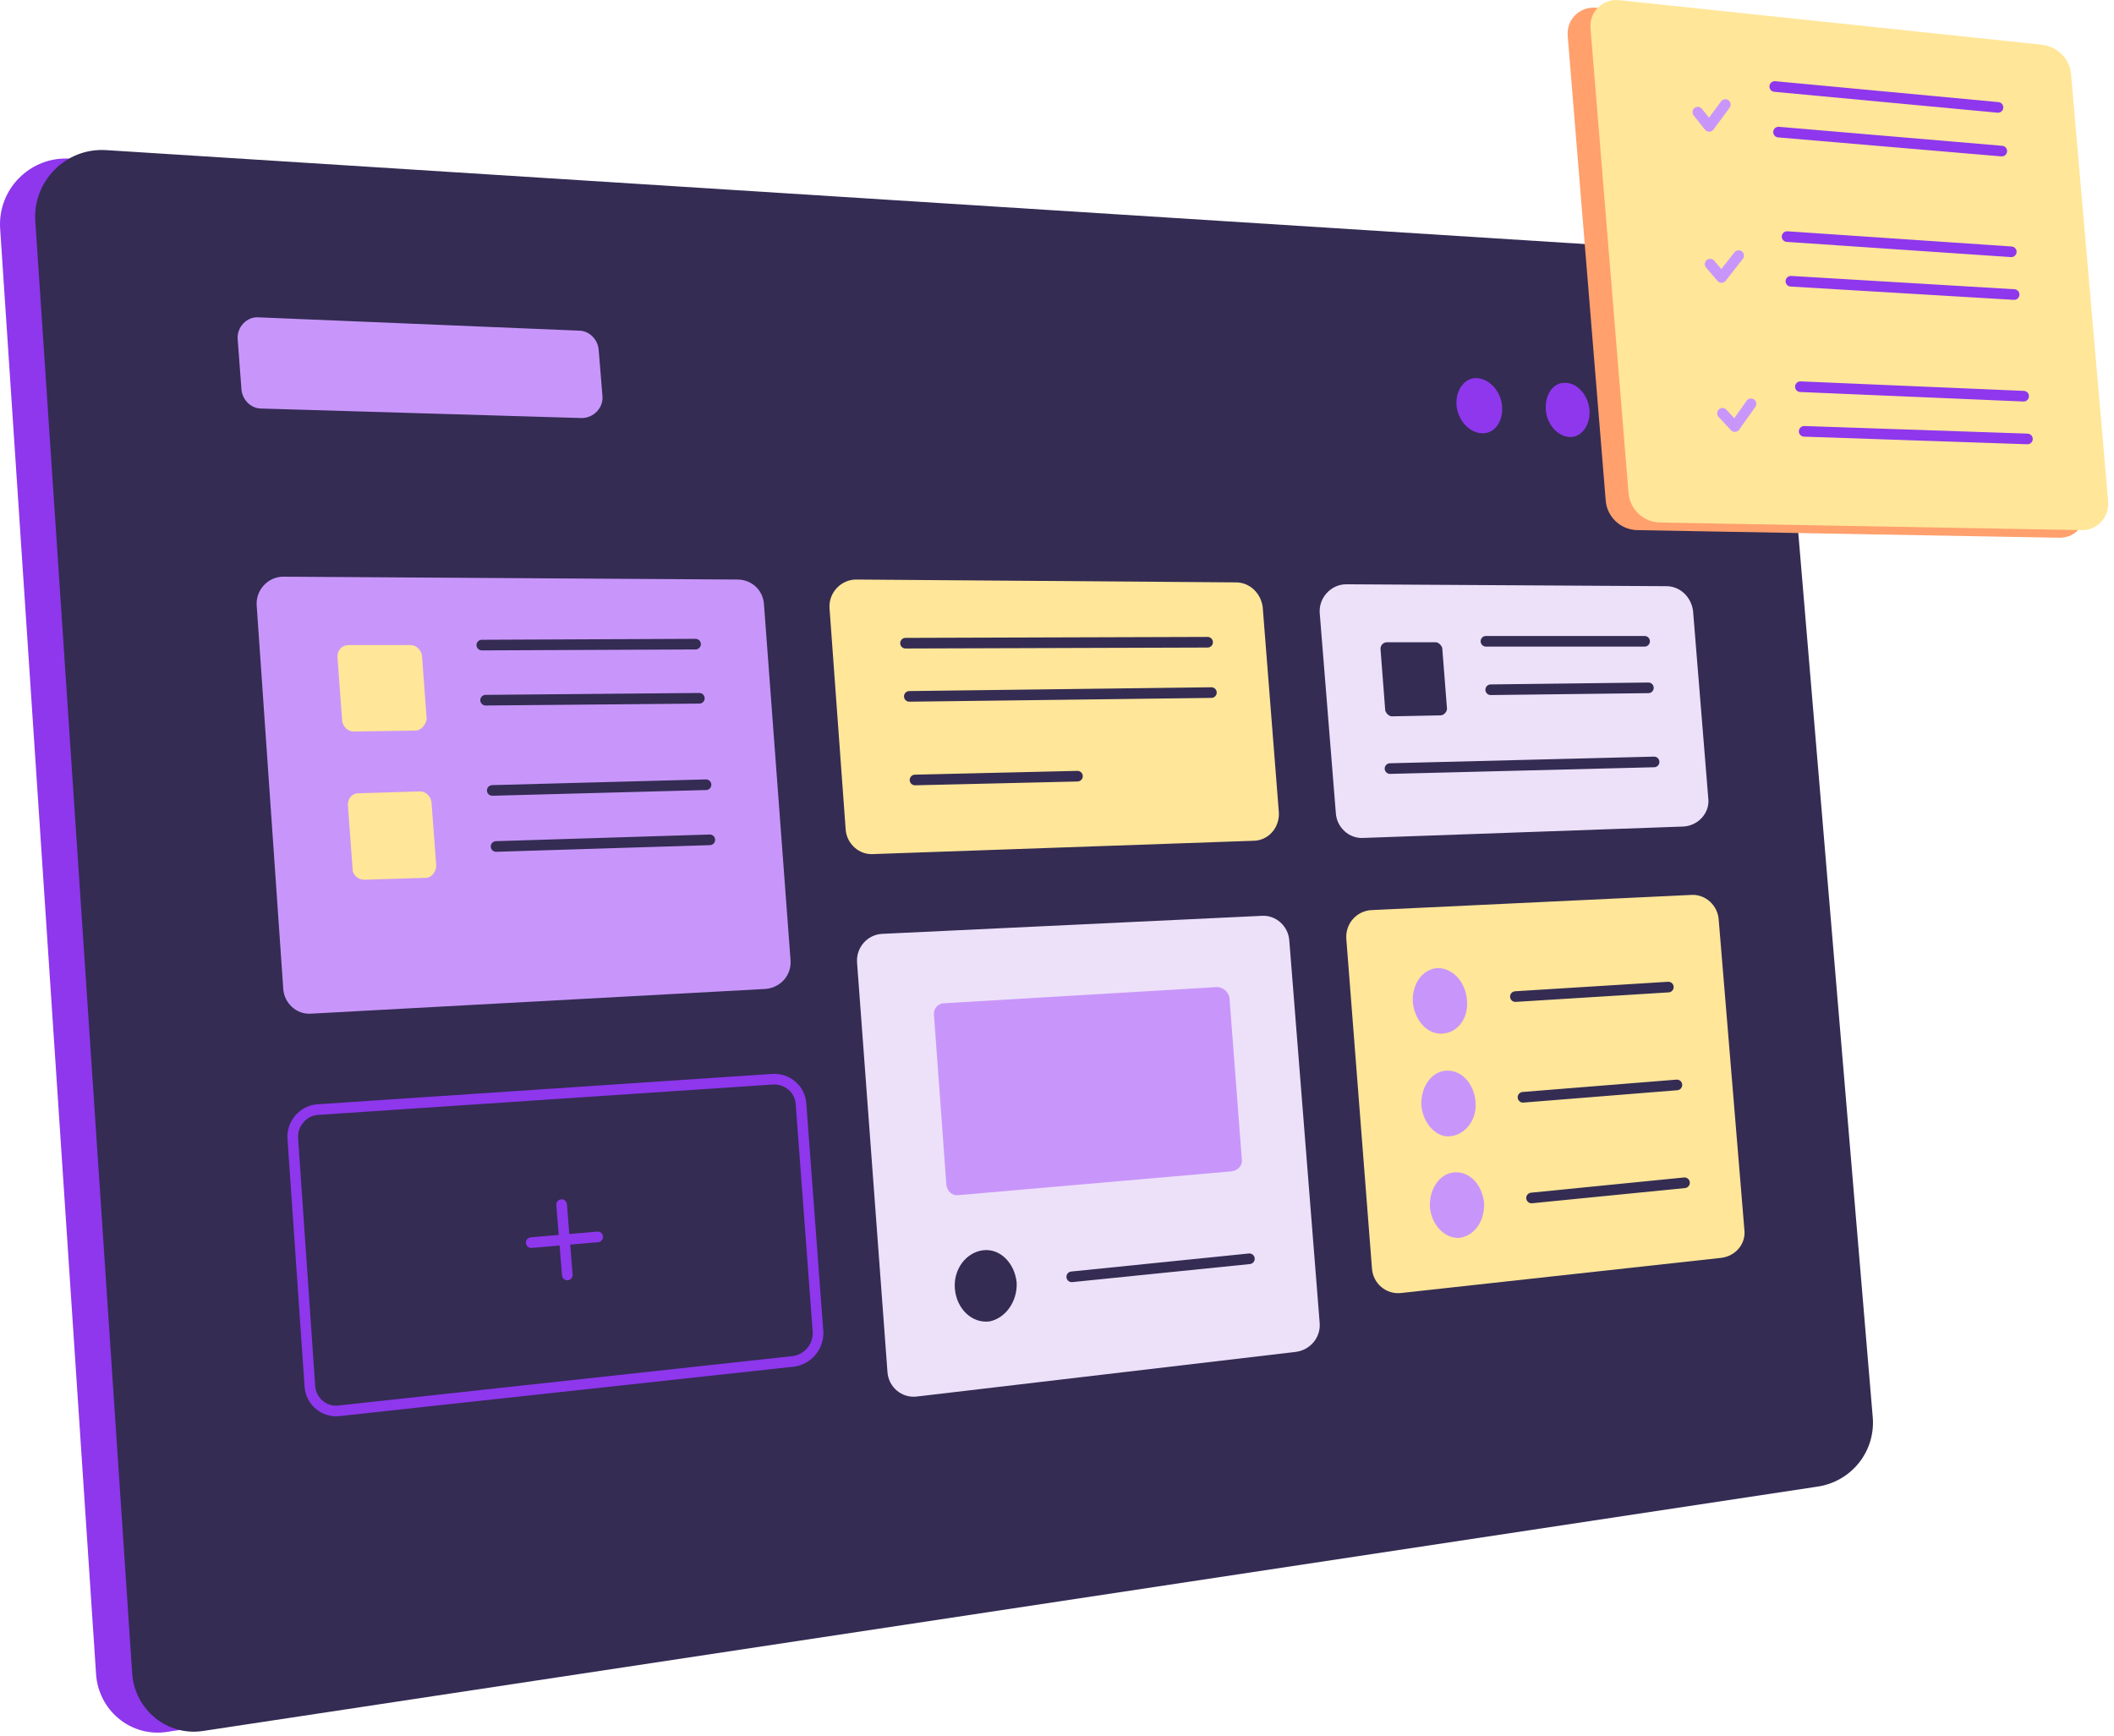 <svg width="358" height="294" viewBox="0 0 358 294" fill="none" xmlns="http://www.w3.org/2000/svg">
<path d="M300.226 252.104L28.343 293.288C22.23 294.254 16.76 289.749 16.277 283.636L0.029 38.78C-0.454 32.023 5.177 26.392 11.934 26.875L284.299 44.25C289.448 44.572 293.63 48.593 294.113 53.742L309.718 240.199C310.201 245.829 306.018 251.138 300.226 252.104Z" fill="#8E37ED"/>
<path d="M307.627 251.782L34.457 293.127C28.344 294.093 22.874 289.588 22.391 283.475L5.982 37.493C5.499 30.736 11.13 24.945 18.047 25.427L291.539 42.802C296.687 43.124 300.87 47.146 301.353 52.455L317.119 239.716C317.762 245.668 313.579 250.977 307.627 251.782Z" fill="#342C53"/>
<path d="M129.536 167.482L52.636 171.665C50.223 171.826 48.132 169.895 47.971 167.482L43.466 102.488C43.305 99.913 45.397 97.661 47.971 97.661L124.87 98.144C127.283 98.144 129.214 99.913 129.375 102.327L133.879 162.656C134.04 165.23 132.11 167.321 129.536 167.482Z" fill="#C896FA"/>
<path d="M212.226 142.385L147.875 144.637C145.462 144.798 143.371 142.868 143.21 140.455L140.475 102.97C140.314 100.396 142.405 98.144 144.979 98.144L209.33 98.626C211.583 98.626 213.513 100.396 213.835 102.809L216.57 137.559C216.731 140.133 214.8 142.385 212.226 142.385Z" fill="#FFE699"/>
<path d="M285.104 139.972L230.888 141.903C228.475 142.063 226.384 140.133 226.223 137.72L223.488 103.775C223.327 101.201 225.418 98.948 227.992 98.948L282.208 99.27C284.46 99.27 286.391 101.04 286.713 103.453L289.287 135.146C289.608 137.559 287.678 139.811 285.104 139.972Z" fill="#EDE1FA"/>
<path d="M134.361 230.546L57.462 238.912C54.888 239.233 52.636 237.303 52.475 234.729L49.579 192.74C49.418 190.327 51.349 188.074 53.762 187.913L130.822 182.765C133.235 182.604 135.488 184.374 135.648 186.948L138.544 225.72C138.544 228.133 136.775 230.224 134.361 230.546Z" stroke="#8E37ED" stroke-width="1.8" stroke-miterlimit="10" stroke-linecap="round" stroke-linejoin="round"/>
<path d="M219.465 228.937L155.275 236.499C152.701 236.82 150.449 234.89 150.288 232.316L145.14 162.978C144.979 160.403 146.91 158.312 149.323 158.151L213.674 155.095C216.087 154.934 218.178 156.864 218.339 159.277L223.487 224.111C223.648 226.524 221.879 228.616 219.465 228.937Z" fill="#EDE1FA"/>
<path d="M206.113 167.16L159.941 169.895C158.815 169.895 158.011 170.86 158.171 171.986L160.263 200.623C160.424 201.749 161.228 202.553 162.354 202.392L208.526 198.37C209.652 198.21 210.457 197.405 210.296 196.279L208.204 168.93C208.043 167.965 207.078 167.16 206.113 167.16Z" fill="#C896FA"/>
<path d="M291.539 213.01L237.323 218.963C234.749 219.284 232.497 217.354 232.336 214.78L227.992 158.955C227.831 156.381 229.762 154.29 232.175 154.129L286.391 151.555C288.804 151.394 290.895 153.325 291.056 155.738L295.4 208.184C295.721 210.597 293.952 212.689 291.539 213.01Z" fill="#FFE699"/>
<path d="M95.108 204.001L96.073 215.906" stroke="#8E37ED" stroke-width="1.8" stroke-miterlimit="10" stroke-linecap="round" stroke-linejoin="round"/>
<path d="M89.959 210.436L101.221 209.471" stroke="#8E37ED" stroke-width="1.8" stroke-miterlimit="10" stroke-linecap="round" stroke-linejoin="round"/>
<path d="M172.168 217.193C171.846 213.976 169.433 211.402 166.537 211.723C163.641 212.045 161.389 214.941 161.711 218.319C162.033 221.698 164.607 224.111 167.503 223.789C170.237 223.306 172.329 220.411 172.168 217.193Z" fill="#342C53"/>
<path d="M181.498 216.228L211.582 213.171" stroke="#342C53" stroke-width="1.8" stroke-miterlimit="10" stroke-linecap="round" stroke-linejoin="round"/>
<path d="M248.424 169.252C248.102 166.195 246.011 163.943 243.437 163.943C240.863 164.104 239.093 166.678 239.254 169.734C239.576 172.791 241.667 175.204 244.241 175.043C246.976 174.882 248.746 172.308 248.424 169.252Z" fill="#C896FA"/>
<path d="M256.628 168.769L282.53 167.16" stroke="#342C53" stroke-width="1.8" stroke-miterlimit="10" stroke-linecap="round" stroke-linejoin="round"/>
<path d="M249.872 186.466C249.55 183.409 247.459 181.157 244.885 181.318C242.311 181.478 240.541 184.213 240.702 187.27C241.024 190.327 243.276 192.74 245.689 192.418C248.263 192.096 250.194 189.522 249.872 186.466Z" fill="#C896FA"/>
<path d="M257.916 185.822L283.978 183.731" stroke="#342C53" stroke-width="1.8" stroke-miterlimit="10" stroke-linecap="round" stroke-linejoin="round"/>
<path d="M251.32 203.679C250.998 200.623 248.907 198.37 246.332 198.531C243.758 198.692 241.989 201.427 242.15 204.484C242.471 207.54 244.724 209.793 247.137 209.632C249.711 209.31 251.481 206.736 251.32 203.679Z" fill="#C896FA"/>
<path d="M259.364 202.875L285.265 200.301" stroke="#342C53" stroke-width="1.8" stroke-miterlimit="10" stroke-linecap="round" stroke-linejoin="round"/>
<path d="M70.332 123.723L59.875 123.884C58.91 123.884 58.106 123.08 57.945 122.114L57.141 111.175C57.141 110.049 57.945 109.244 59.071 109.244H69.528C70.493 109.244 71.298 110.049 71.459 111.014L72.263 121.793C72.102 122.758 71.298 123.723 70.332 123.723Z" fill="#FFE699"/>
<path d="M81.594 109.244L117.792 109.083" stroke="#342C53" stroke-width="1.8" stroke-miterlimit="10" stroke-linecap="round" stroke-linejoin="round"/>
<path d="M82.237 118.575L118.435 118.253" stroke="#342C53" stroke-width="1.8" stroke-miterlimit="10" stroke-linecap="round" stroke-linejoin="round"/>
<path d="M243.919 121.149L235.714 121.31C235.231 121.31 234.749 120.828 234.588 120.345L233.784 109.888C233.784 109.244 234.266 108.762 234.91 108.762H243.114C243.597 108.762 244.08 109.244 244.241 109.727L245.045 120.023C245.045 120.506 244.562 121.149 243.919 121.149Z" fill="#342C53"/>
<path d="M251.641 108.601H278.508" stroke="#342C53" stroke-width="1.8" stroke-miterlimit="10" stroke-linecap="round" stroke-linejoin="round"/>
<path d="M252.446 116.806L279.151 116.484" stroke="#342C53" stroke-width="1.8" stroke-miterlimit="10" stroke-linecap="round" stroke-linejoin="round"/>
<path d="M235.392 130.158L280.116 129.032" stroke="#342C53" stroke-width="1.8" stroke-miterlimit="10" stroke-linecap="round" stroke-linejoin="round"/>
<path d="M72.102 148.66L61.645 148.981C60.68 148.981 59.715 148.177 59.715 147.212L58.91 136.272C58.91 135.146 59.715 134.341 60.68 134.341L71.137 134.02C72.102 134.02 72.907 134.824 73.068 135.789L73.872 146.568C73.872 147.694 73.068 148.66 72.102 148.66Z" fill="#FFE699"/>
<path d="M83.364 133.859L119.562 132.893" stroke="#342C53" stroke-width="1.8" stroke-miterlimit="10" stroke-linecap="round" stroke-linejoin="round"/>
<path d="M84.007 143.351L120.205 142.224" stroke="#342C53" stroke-width="1.8" stroke-miterlimit="10" stroke-linecap="round" stroke-linejoin="round"/>
<path d="M98.486 70.795L44.27 69.186C42.501 69.186 41.053 67.738 40.892 65.968L40.248 57.442C40.087 55.35 41.857 53.581 43.788 53.742L98.003 55.994C99.773 55.994 101.221 57.442 101.382 59.212L102.025 67.094C102.186 69.025 100.577 70.795 98.486 70.795Z" fill="#C896FA"/>
<path d="M153.345 108.923L204.504 108.762" stroke="#342C53" stroke-width="1.8" stroke-miterlimit="10" stroke-linecap="round" stroke-linejoin="round"/>
<path d="M153.988 117.932L205.147 117.288" stroke="#342C53" stroke-width="1.8" stroke-miterlimit="10" stroke-linecap="round" stroke-linejoin="round"/>
<path d="M154.954 132.089L182.464 131.445" stroke="#342C53" stroke-width="1.8" stroke-miterlimit="10" stroke-linecap="round" stroke-linejoin="round"/>
<path d="M283.495 69.99C283.334 67.577 281.565 65.486 279.473 65.325C277.543 65.164 275.934 67.255 276.256 69.668C276.416 72.242 278.186 74.334 280.277 74.334C282.208 74.495 283.656 72.403 283.495 69.99Z" fill="#8E37ED"/>
<path d="M269.177 69.508C269.016 66.934 267.086 64.842 265.155 64.842C263.064 64.681 261.616 66.773 261.777 69.347C261.938 71.921 263.868 74.012 265.96 74.012C267.89 74.012 269.338 71.921 269.177 69.508Z" fill="#8E37ED"/>
<path d="M254.376 68.864C254.215 66.29 252.285 64.199 250.193 64.038C248.102 63.877 246.493 65.968 246.654 68.542C246.815 71.116 248.745 73.208 250.837 73.369C253.089 73.529 254.537 71.438 254.376 68.864Z" fill="#8E37ED"/>
<path d="M348.811 91.065L277.381 89.778C274.486 89.778 272.072 87.526 271.911 84.63L265.476 5.961C265.316 3.226 267.568 1.135 270.142 1.296L341.893 8.857C344.628 9.179 346.72 11.27 346.88 14.005L353.155 86.239C353.316 88.974 351.385 91.065 348.811 91.065Z" fill="#FFA06D"/>
<path d="M352.672 89.778L281.242 88.491C278.346 88.491 275.933 86.239 275.772 83.343L269.337 4.674C269.176 1.939 271.429 -0.152 274.003 0.009L345.754 7.57C348.489 7.892 350.58 9.983 350.741 12.718L357.015 84.952C357.176 87.687 355.085 89.778 352.672 89.778Z" fill="#FFE699"/>
<path d="M300.548 14.649L338.354 18.188" stroke="#8E37ED" stroke-width="1.8" stroke-miterlimit="10" stroke-linecap="round" stroke-linejoin="round"/>
<path d="M301.191 22.371L338.997 25.588" stroke="#8E37ED" stroke-width="1.8" stroke-miterlimit="10" stroke-linecap="round" stroke-linejoin="round"/>
<path d="M302.639 40.067L340.606 42.641" stroke="#8E37ED" stroke-width="1.8" stroke-miterlimit="10" stroke-linecap="round" stroke-linejoin="round"/>
<path d="M303.282 47.628L341.089 49.881" stroke="#8E37ED" stroke-width="1.8" stroke-miterlimit="10" stroke-linecap="round" stroke-linejoin="round"/>
<path d="M304.892 65.486L342.698 67.094" stroke="#8E37ED" stroke-width="1.8" stroke-miterlimit="10" stroke-linecap="round" stroke-linejoin="round"/>
<path d="M305.535 73.047L343.341 74.334" stroke="#8E37ED" stroke-width="1.8" stroke-miterlimit="10" stroke-linecap="round" stroke-linejoin="round"/>
<path d="M287.517 18.992L289.447 21.405L292.182 17.705" stroke="#C896FA" stroke-width="1.8" stroke-miterlimit="10" stroke-linecap="round" stroke-linejoin="round"/>
<path d="M289.608 44.733L291.538 46.985L294.434 43.285" stroke="#C896FA" stroke-width="1.8" stroke-miterlimit="10" stroke-linecap="round" stroke-linejoin="round"/>
<path d="M291.7 69.99L293.791 72.243L296.526 68.382" stroke="#C896FA" stroke-width="1.8" stroke-miterlimit="10" stroke-linecap="round" stroke-linejoin="round"/>
</svg>
